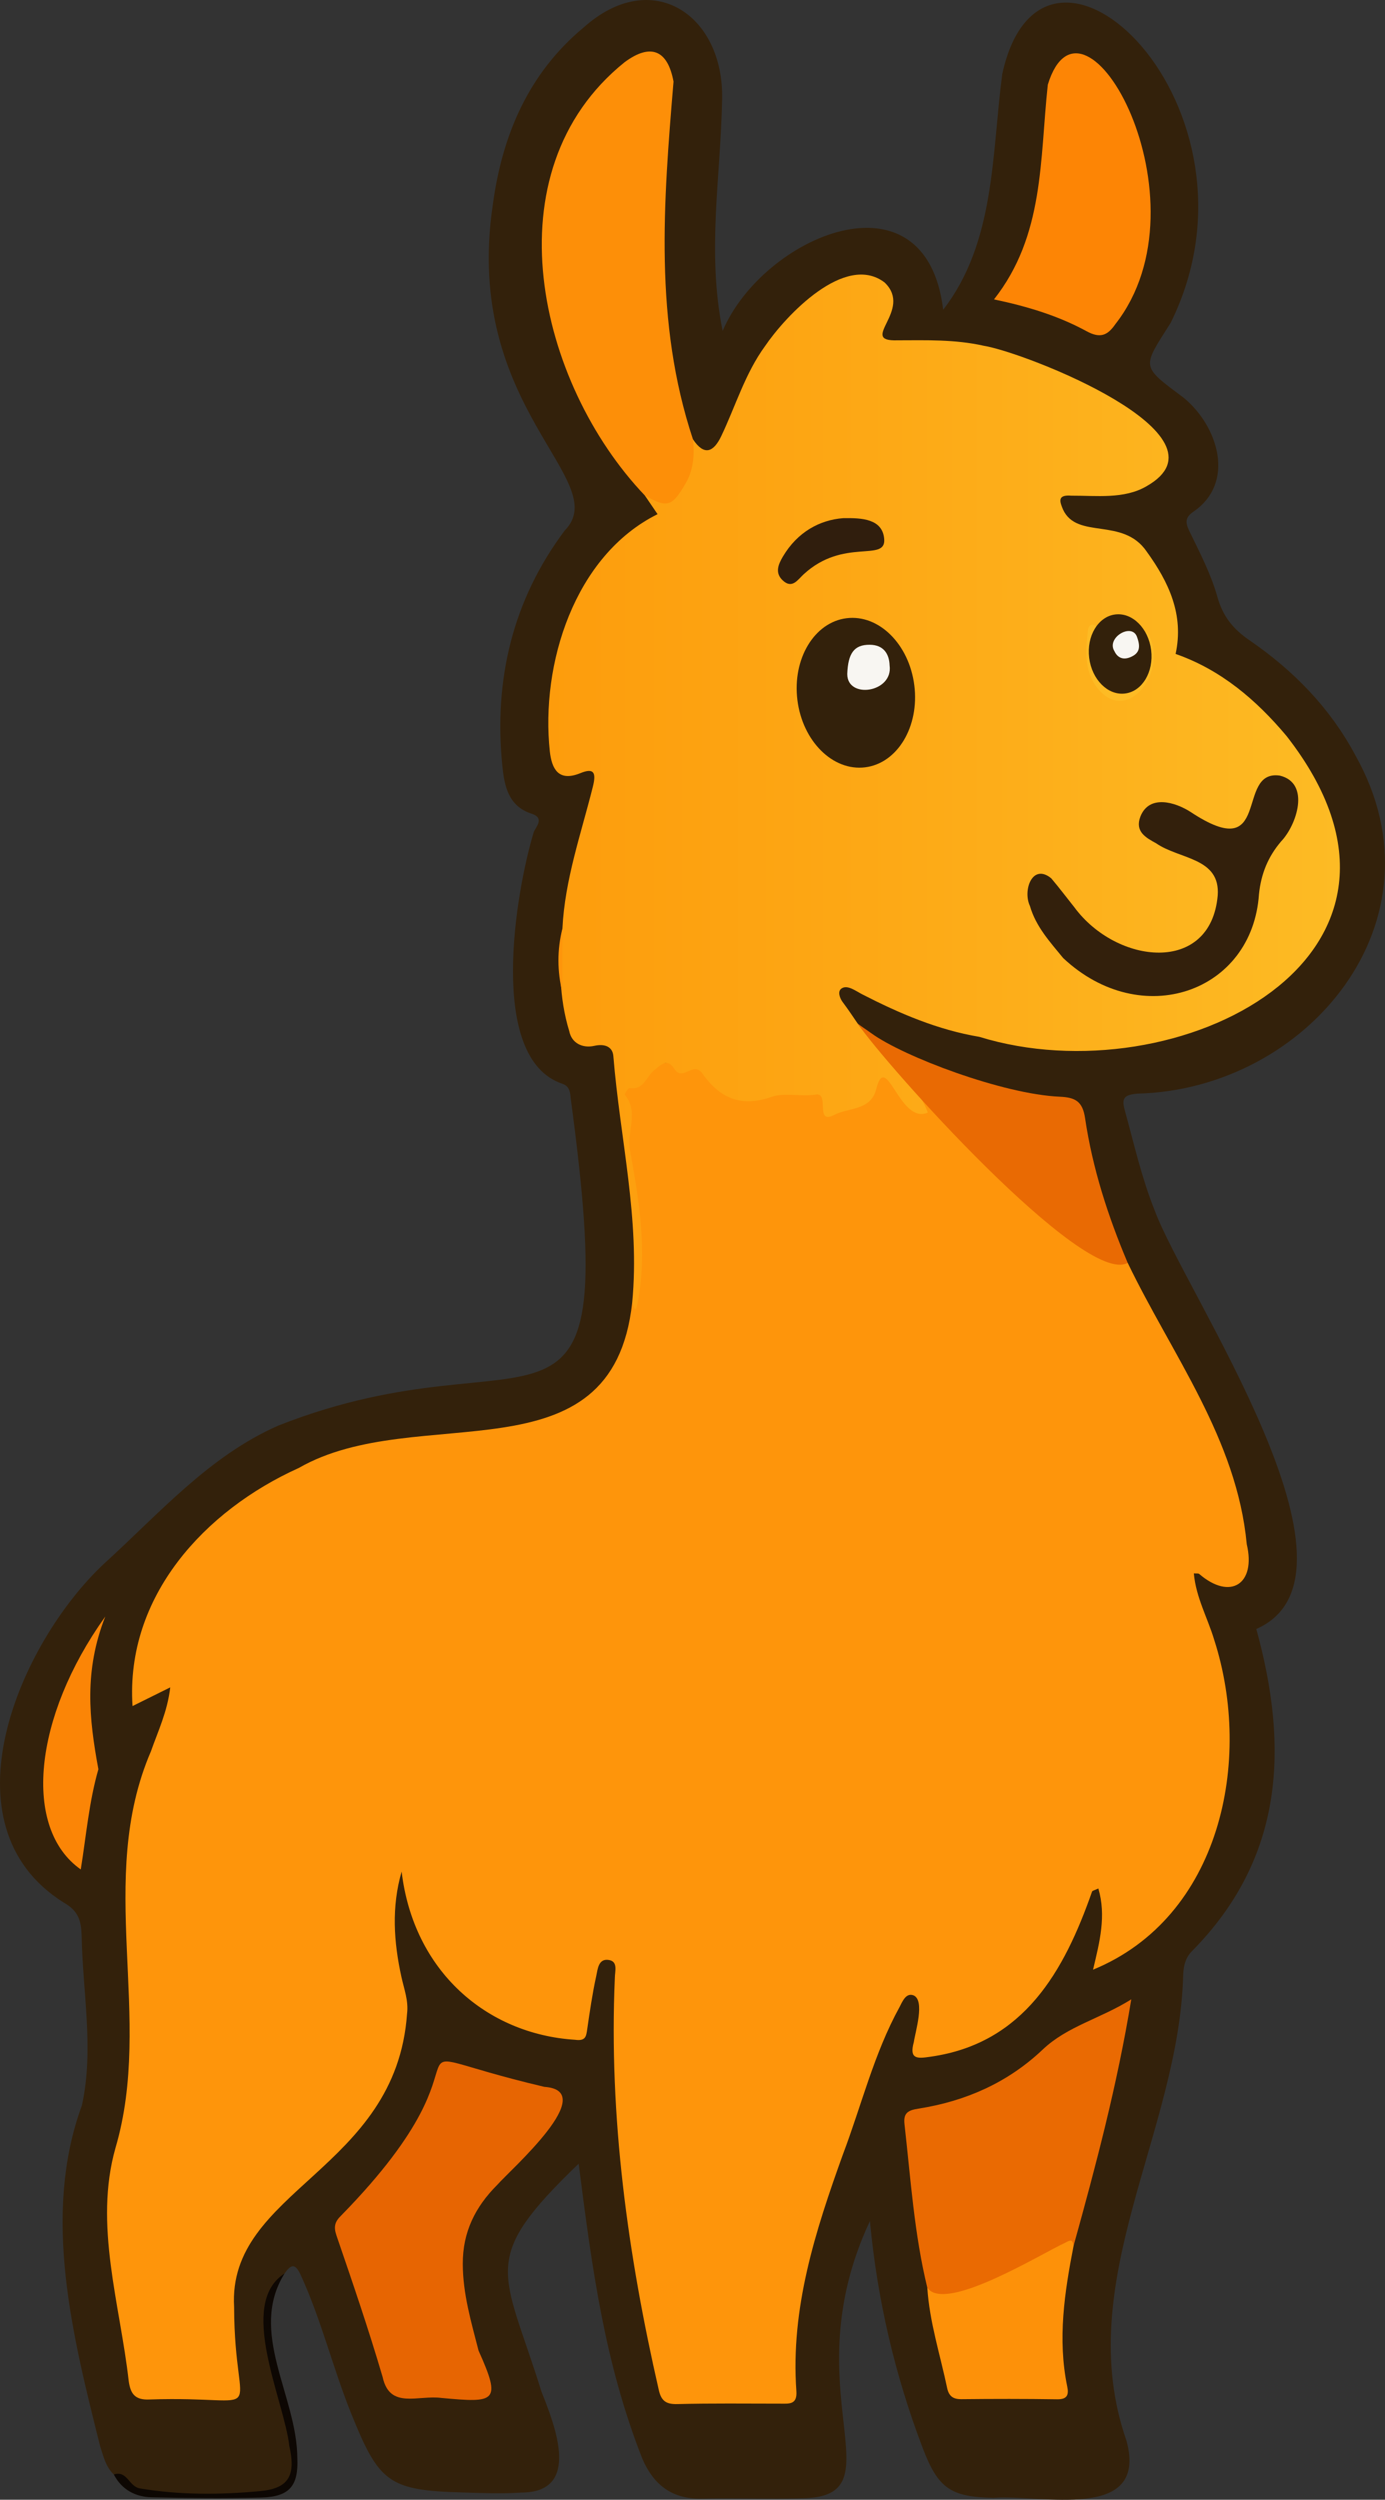 <?xml version="1.0" encoding="UTF-8"?>
<svg id="Layer_2" data-name="Layer 2" xmlns="http://www.w3.org/2000/svg" xmlns:xlink="http://www.w3.org/1999/xlink" viewBox="0 0 884.82 1596.06">
  <rect x="0" y="0" width="884.82" height="1596.06" fill="#333333" stroke="none"/>
  <defs>
    <style>
      .cls-1 {
        fill: url(#linear-gradient-2);
      }

      .cls-2 {
        fill: #33200c;
      }

      .cls-3 {
        fill: #fb8506;
      }

      .cls-4 {
        fill: #fe950b;
      }

      .cls-5 {
        fill: #e96a03;
      }

      .cls-6 {
        fill: #33210b;
      }

      .cls-7 {
        fill: #0d0703;
      }

      .cls-8 {
        fill: #301e0d;
      }

      .cls-9 {
        fill: #fd8f08;
      }

      .cls-10 {
        fill: #ea6a02;
      }

      .cls-11 {
        fill: #f8f6f2;
      }

      .cls-12 {
        fill: #fd9109;
      }

      .cls-13 {
        fill: #fdbb24;
      }

      .cls-14 {
        fill: url(#linear-gradient);
      }

      .cls-15 {
        fill: #e76502;
      }

      .cls-16 {
        fill: #fd8505;
      }
    </style>
    <linearGradient id="linear-gradient" x1="510.27" y1="443.55" x2="579.64" y2="443.55" gradientUnits="userSpaceOnUse">
      <stop offset="0" stop-color="#fd9c0c"/>
      <stop offset=".08" stop-color="#fd9f0e"/>
      <stop offset=".4" stop-color="#fda815"/>
      <stop offset="1" stop-color="#fdbb24"/>
    </linearGradient>
    <linearGradient id="linear-gradient-2" x1="350.29" y1="505.59" x2="856" y2="505.59" xlink:href="#linear-gradient"/>
  </defs>
  <g id="Layer_1-2" data-name="Layer 1">
    <path class="cls-6" d="M181.77,1451.61c4.05-5.65,6.68-7.04,10.38,1.02,13.2,28.75,20.56,59.56,32.38,88.81,17.67,43.71,23.92,48.66,71.12,49.98,12.44,.35,24.94,.91,37.32,.06,38.54-.09,21.73-42.37,12.96-64.42-24.36-78.31-40.56-83.73,23.75-145.57,8.68,67.75,16.57,127.05,40.73,188.49,7.28,16.74,19.08,25.79,37.98,25.38,21.39-.47,42.8,.38,64.18-.22,63.26-1.01-7.4-69.18,43.19-177.04,4.7,50.21,15.97,98.3,33.67,144.82,9.83,25.82,17.81,31.39,45.26,31.93,30.13-2.32,99.12,15.77,85-36.41-35.42-101.17,33.81-196.8,36.21-297.88,.3-5.53,1.38-10.5,5.64-14.82,58.77-59.51,61.92-129.93,41.06-205.65,78.88-34.57-45.51-214.5-65-267.46-8.31-20.72-13.13-42.42-19.05-63.83-2.07-7.47-.58-9.74,8.02-10.53,108.36-2.59,198.77-110.2,139.41-215.85-16.21-30.46-39.7-54.39-67.92-73.74-10.18-6.98-16.84-15.08-20.32-27.56-4.07-14.57-11.27-28.34-17.93-42.06-2.69-5.54-2.62-8.74,2.54-12.31,27.19-18.52,15.87-54.58-5.97-72.64-27.9-20.87-26.81-18.98-8.45-48.05,67.92-137.59-81.18-279.55-107.63-158.78-6.77,51.27-4.35,107.23-37.73,150.51-11.04-91.69-115.14-47-140.9,13.51-10.2-50.58-1.28-97.67-.33-147.91,1.19-53.72-44.64-84.95-88.39-45.92-35.37,29.32-52.17,68.91-58.13,113.42-19.34,129.99,77.4,175.79,45.97,207.83-33.2,44.27-45.37,95.1-39.89,149.97,1.27,12.66,3.61,25.98,18.69,30.83,8.9,2.86,2.32,8.91,1.38,11.87-11.34,37.32-30.06,144.3,18.27,160.57,5.05,1.68,5.01,6.12,5.41,9.64,33.49,248.89-20.23,143.02-186.84,208.61-44.24,19.41-76.23,56.31-111.33,88.18-54.02,50.54-104.49,166.9-25.86,216.31,9.39,5.32,11.22,11.4,11.54,21.1,.6,35.97,8.06,72.94,.15,108.5-25.72,70.21-5.86,147.35,11.6,217.34,2.11,6.42,3.55,13.33,8.82,18.31,11.51,11.1,25.68,13.63,41.01,13.27,27.42-3.57,84.75,14.13,73.15-32.47-2.9-35.01-32.52-78.34-5.11-109.14Z"/>
    <path class="cls-7" d="M181.77,1451.61c-30.43,19.46-.32,80.53,3.05,110.03,4.22,18.59-.03,27.15-18.54,28.89-25.53,2.4-51.27,2.57-76.89-1.71-7.12-1.19-8.15-11.77-16.67-8.87,5.09,9.72,13.78,14.29,24.1,14.54,23.37,.57,46.78,.85,70.14,.17,18.02-.52,23.82-7.46,22.99-25.34-.23-39.73-31.54-80.11-8.17-117.72Z"/>
    <path class="cls-4" d="M403.88,831.72c-12.57,115.51-137.26,62.08-213,105.56-60.06,27.05-110.78,81.96-106.21,152.02,8.02-3.98,15.33-7.6,24.09-11.94-1.78,15.46-7.83,28-12.32,40.8-35.48,82.32,1.9,169.77-22.66,253.25-13.94,49.06,2.95,99.85,8.47,149.04,1.16,7.8,3.84,12.05,13.25,11.59,79.07-2.64,54.27,17.66,54.07-59-4.42-74.84,103.5-87.18,110.48-187.36,1.03-8.18-1.9-15.69-3.59-23.39-4.91-22.35-6.44-44.68,.13-67.32,7.56,63.63,54.37,103.77,110.71,107.4,6.88,.95,7.18-2.08,7.88-6.96,1.64-11.3,3.29-22.62,5.73-33.75,.94-4.32,1.35-11.46,8.2-10.22,5.88,1.06,3.68,7.32,3.69,11.43-3.89,88.71,8.28,176.67,28.05,262.99,1.58,7.14,4.68,9.3,11.97,9.11,21.89-.57,43.81-.3,65.72-.28,5.62,0,10.87,.8,10.23-8.05-3.77-52.91,12.09-102.02,29.63-150.8,11.94-31.47,19.92-64.61,36.22-94.25,1.91-3.66,4.17-9.47,9.07-7.55,7.35,3.3,1.07,23.17,.11,29.82-3.07,11.12,2.32,10.55,10.64,9.33,59.68-8.45,85.46-54.69,103.22-105.41,.26-.65,1.61-.85,4.02-2.02,5.14,17.44,.91,33.88-3.38,51.86,81.38-33.42,102.28-133.41,77.42-210.57-4.22-14.05-11.7-27.2-13.02-42.46,1.71,.14,2.79-.11,3.37,.32,20,17.21,36.45,6.47,30.43-18.94-6.32-67.24-47.7-120.84-76.06-179.66-49.3-16.14-82.51-58.35-118.94-92.74-2.36-2.62-7.97-11.57-11.44-12.44-9.57-2.24-12.05-2.68-16.99-10.03-5.81-8.65-11.42-7.91-15.55,.35-4.13,8.25-11.38,10.53-18.84,13.22-2.31,.84-5.66,2.71-6.92,.52-10.37-18.11-27.24-9.12-40.18-7.64-15.43,1.77-26.95-.45-37.78-11.25-14.69-15.89-59.7-7.53-56.21,17.82,5,42.11,13.03,84.51,8.28,127.02-.04,1.19-1.22,.93-1.99,.58Z"/>
    <path class="cls-14" d="M510.48,419.95c2.2,4.08,.36,8.46,.01,12.71-1.35,16.15,3.5,30.49,13.58,42.8,39.71,38.41,79.56-30.35,37.85-74.36-.63,.16-1.26,.31-1.89,.44-19.58-3.86-35.74,2.12-48.85,16.96-.23,.49-.46,.98-.7,1.45"/>
    <path class="cls-1" d="M537.61,638.71c.19,.33,.39,.65,.62,.95,3.01,4,6.14,8.57,9.71,13.86,3.4,5.04,10.33,11.05,10.33,11.05,0,0,28.1,27.04,34.44,45.8-18.21,8-26.63-41.06-33.04-14.53-3.72,13.53-18.17,11.24-27.26,16.28-11.57,5.61-2.65-13.86-10.71-13.32-9.63,1.61-20.58-1.35-28.68,1.5-19.23,6.77-32.41,1.13-43.47-13.67-6.27-10.65-12.85,4.44-18.61-3.97-4.68-7.43-8.51-2.9-13.06,.71-5.01,3.97-6.56,12.92-15.78,11.34-.76-.13-3.27,3.91-2.94,4.3,9.2,10.95,1.13,23.49,3.29,35.29,5.92,32.42,11.34,65.26,4.76,98.31-1.44,7.24-2.39,.39-3.33-.88,5.13-53.02-7.8-104.92-12.02-157.33-.45-6.03-5.38-8.17-12.19-6.64-7.53,1.69-14.5-1.72-16.01-9.44-6.44-20.9-6.69-43.64-4.35-65.43,1.52-31.3,11.99-60.72,19.48-90.74,2.18-8.74,.73-12.07-7.94-8.53-14.19,5.81-18.3-2.83-19.58-13.72-6.01-55.62,15.56-125.1,68.82-151.61-3.13-4.6-5.63-8.26-8.12-11.92,5.71-3.51,13.55,5.35,18.5-3.35,4.92-8.63,14.54-15.58,8.74-27.72-1.1-2.3,.04-4.84,3.47-4.85,7.31,11.02,13.29,8.07,18.1-1.99,9.15-19.18,15.19-39.89,27.87-57.33,13.37-19.66,51.29-59.99,76.51-40.75,18.49,17.75-17.44,37.8,8.26,36.91,18.38-.05,36.79-.63,54.9,3.45,26.59,4.23,161.57,57.14,104.16,89.71-14.32,8.38-32.11,5.94-48.04,6.03-9.33-.8-7.29,4.09-5.34,8.83,8.99,19.4,38.16,4.65,53.38,26.73,14.16,19.57,24.03,40.36,18.56,65.49,29.06,10.13,51.62,29.47,70.89,52.41,109.89,140.63-70.34,230.88-196.22,192.08-1-4.99,44.5-40.54,61.44-47.71,3.27-1.38,11.9,6.96,12.89,7.52,38.25,21.47,81.56,8.21,94.65-29.26,8.12-23.23,9.87-48.67,26.77-68.47,3-7.11,6.26-18.69-3.2-22.35-8.34-3.24-10.67,4.71-13.48,10.46-15.76,35.87-31.09,12.98-57.45,5.78-13.01-2.52-19.21,11.11-6.36,16.92,6.81,4.13,14.12,7.31,21.45,10.44,40.24,15.02,11.02,72.85-25.31,66.98-36.03-1.7-51.28-31.81-74.55-53.32-4.11,14.27,.44,26.5,9.33,37.77,4.78,4.33,7.63,9.41,9.58,14.86-.71-.02,2.69,2.1,1.93,2.2,13.44,6.89-52.25,44.12-57.69,48.18-26.61-4.46-51.02-14.92-74.84-27.14-4.1-2.09-9.33-6.22-13.09-3.85-3.02,1.9-1.06,6.11-.17,7.68Z"/>
    <path class="cls-9" d="M411.97,316.37c14.4,8.16,17.33,7.27,26.16-7.91q6.51-11.19,4.55-28.02c-24.91-75.16-18.83-151.29-12.39-228.35-3.76-20.32-14.71-24.64-31.31-12.33-86.85,69.92-55.3,205,12.99,276.61Z"/>
    <path class="cls-15" d="M282.15,1531.06c34.34,3.18,38.49,2.84,23.58-30.21-4.68-18.26-10.04-36.2-10.08-55.43-.04-20.33,7.97-36.35,21.96-50.35,9.07-10.25,66.03-60.16,30.13-62.65-118.72-28-19.49-30.46-129.66,82.04-4.13,4.01-5.09,7.14-3.12,12.88,10.3,30.01,20.59,60.05,29.52,90.48,4.55,20.64,22.59,11.23,37.65,13.24h0Z"/>
    <path class="cls-10" d="M685.89,1433.83c14.16-51.01,27.77-102.14,36.84-157.29-19.7,12.39-40.77,17.06-56.59,32.07-22.31,21.15-49.34,33.03-79.45,37.73-6.81,1.06-9.65,2.91-8.84,10,3.96,34.91,6.21,70.04,14.57,104.33,3.62,10.16,11.18,9.4,19.16,6.68,22.67-7.71,44.54-17.2,65.25-29.31,2.84-1.66,4.95-5.18,9.05-4.21Z"/>
    <path class="cls-16" d="M635.03,191.16c21.87,4.6,41.29,10.6,59.14,20.32,8.58,4.67,13.3,2.85,18.36-4.47,61.81-78.81-20.52-226.67-43.13-152.95-5.19,47.95-2.14,96.19-34.38,137.1Z"/>
    <path class="cls-5" d="M547.94,653.52c16.97,25.34,144.6,168.32,172.5,152.81-12.6-29.74-22.48-60.36-27.22-92.34-1.56-10.5-5.92-13.32-16.13-13.75-36.3-1.55-99.92-25.59-120.44-40.52-3.53-2.55-5.98-4.03-8.71-6.19Z"/>
    <path class="cls-12" d="M685.89,1433.83c-.78-3.74-1.41-4.1-5.42-1.85-15.38,7.03-76.92,45.1-88.05,28.68,1.4,21.88,8.19,42.69,12.65,63.96,1.11,5.28,3.76,7.29,9.24,7.22,20.35-.23,40.71-.25,61.05,.07,6.53,.1,7.54-2.9,6.45-8.15-6.27-30.33-1.73-60.16,4.08-89.94Z"/>
    <path class="cls-3" d="M67.25,1032.14c-46.01,64.36-52.97,135.26-15.65,161.48,3.49-21.71,5.28-43.25,11.26-63.99-6-32.39-9.25-62.75,4.39-97.48Z"/>
    <path class="cls-4" d="M359.3,633.85c0-13.65,0-27.31,0-40.97-3.44,13.65-3.33,27.31,0,40.97Z"/>
    <path class="cls-8" d="M538.63,330.84c-14.8,1.14-29.14,8.72-38.49,24.56-2.85,4.82-5.2,10.25-.24,15.03,6.17,5.96,9.8-.39,13.52-3.75,25.53-23.52,52.56-7.53,51.47-22.43-1-13.07-14.4-13.63-26.26-13.41Z"/>
    <path class="cls-2" d="M679.28,611.76c49.9,46.73,120.87,21.88,125.03-40.9,1.35-12.91,5.73-23.77,14.1-33.6,9.97-10.36,18.98-37.24-.77-42.05-28.9-4.16-4.42,58.06-57.1,23.16-9.68-6.19-26.31-11.31-31.99,2.99-3.68,9.61,3.51,13.49,10.08,17.08,14.88,10.34,41.13,9.02,39.31,33.36-4.45,50.59-64.55,44.06-91.54,7.53-4.95-6.18-9.69-12.53-14.82-18.55-12.09-9.89-18.31,7.81-13.61,17.64,3.84,13.34,12.91,23.07,21.3,33.35Z"/>
    <path class="cls-13" d="M732.3,402.95c1.45,10.3,2.1,20.54-2.57,30.3-4.69,12.39-22.4,13.5-27.13,.52-5.06-11-7.99-22.13-2.23-33.83-2.98-2.42-5.01-.33-5.27,2.06-1.28,11.77-2.64,23.52,4.01,34.55,20.17,30.73,49.96-10.71,33.18-33.59Z"/>
    <ellipse class="cls-6" cx="546.8" cy="442.28" rx="37.64" ry="47.97" transform="translate(-50.56 71.12) rotate(-7.11)"/>
    <ellipse class="cls-6" cx="715.64" cy="417.52" rx="19.95" ry="25.43" transform="translate(-46.19 91.83) rotate(-7.11)"/>
    <path class="cls-11" d="M541.28,430.44c.06,16.14,29.46,11.74,27.05-5.58-.23-7.29-3.79-13.13-12.69-13.19-10.06-.07-13.89,5.53-14.37,18.77Z"/>
    <path class="cls-11" d="M726.21,406.19c-3.67-8.46-19.54,1.09-14.25,9.59,1.78,3.77,5.13,5.96,10.25,3.8,5.78-2.44,6.72-6.33,4-13.39Z"/>
  </g>
</svg>